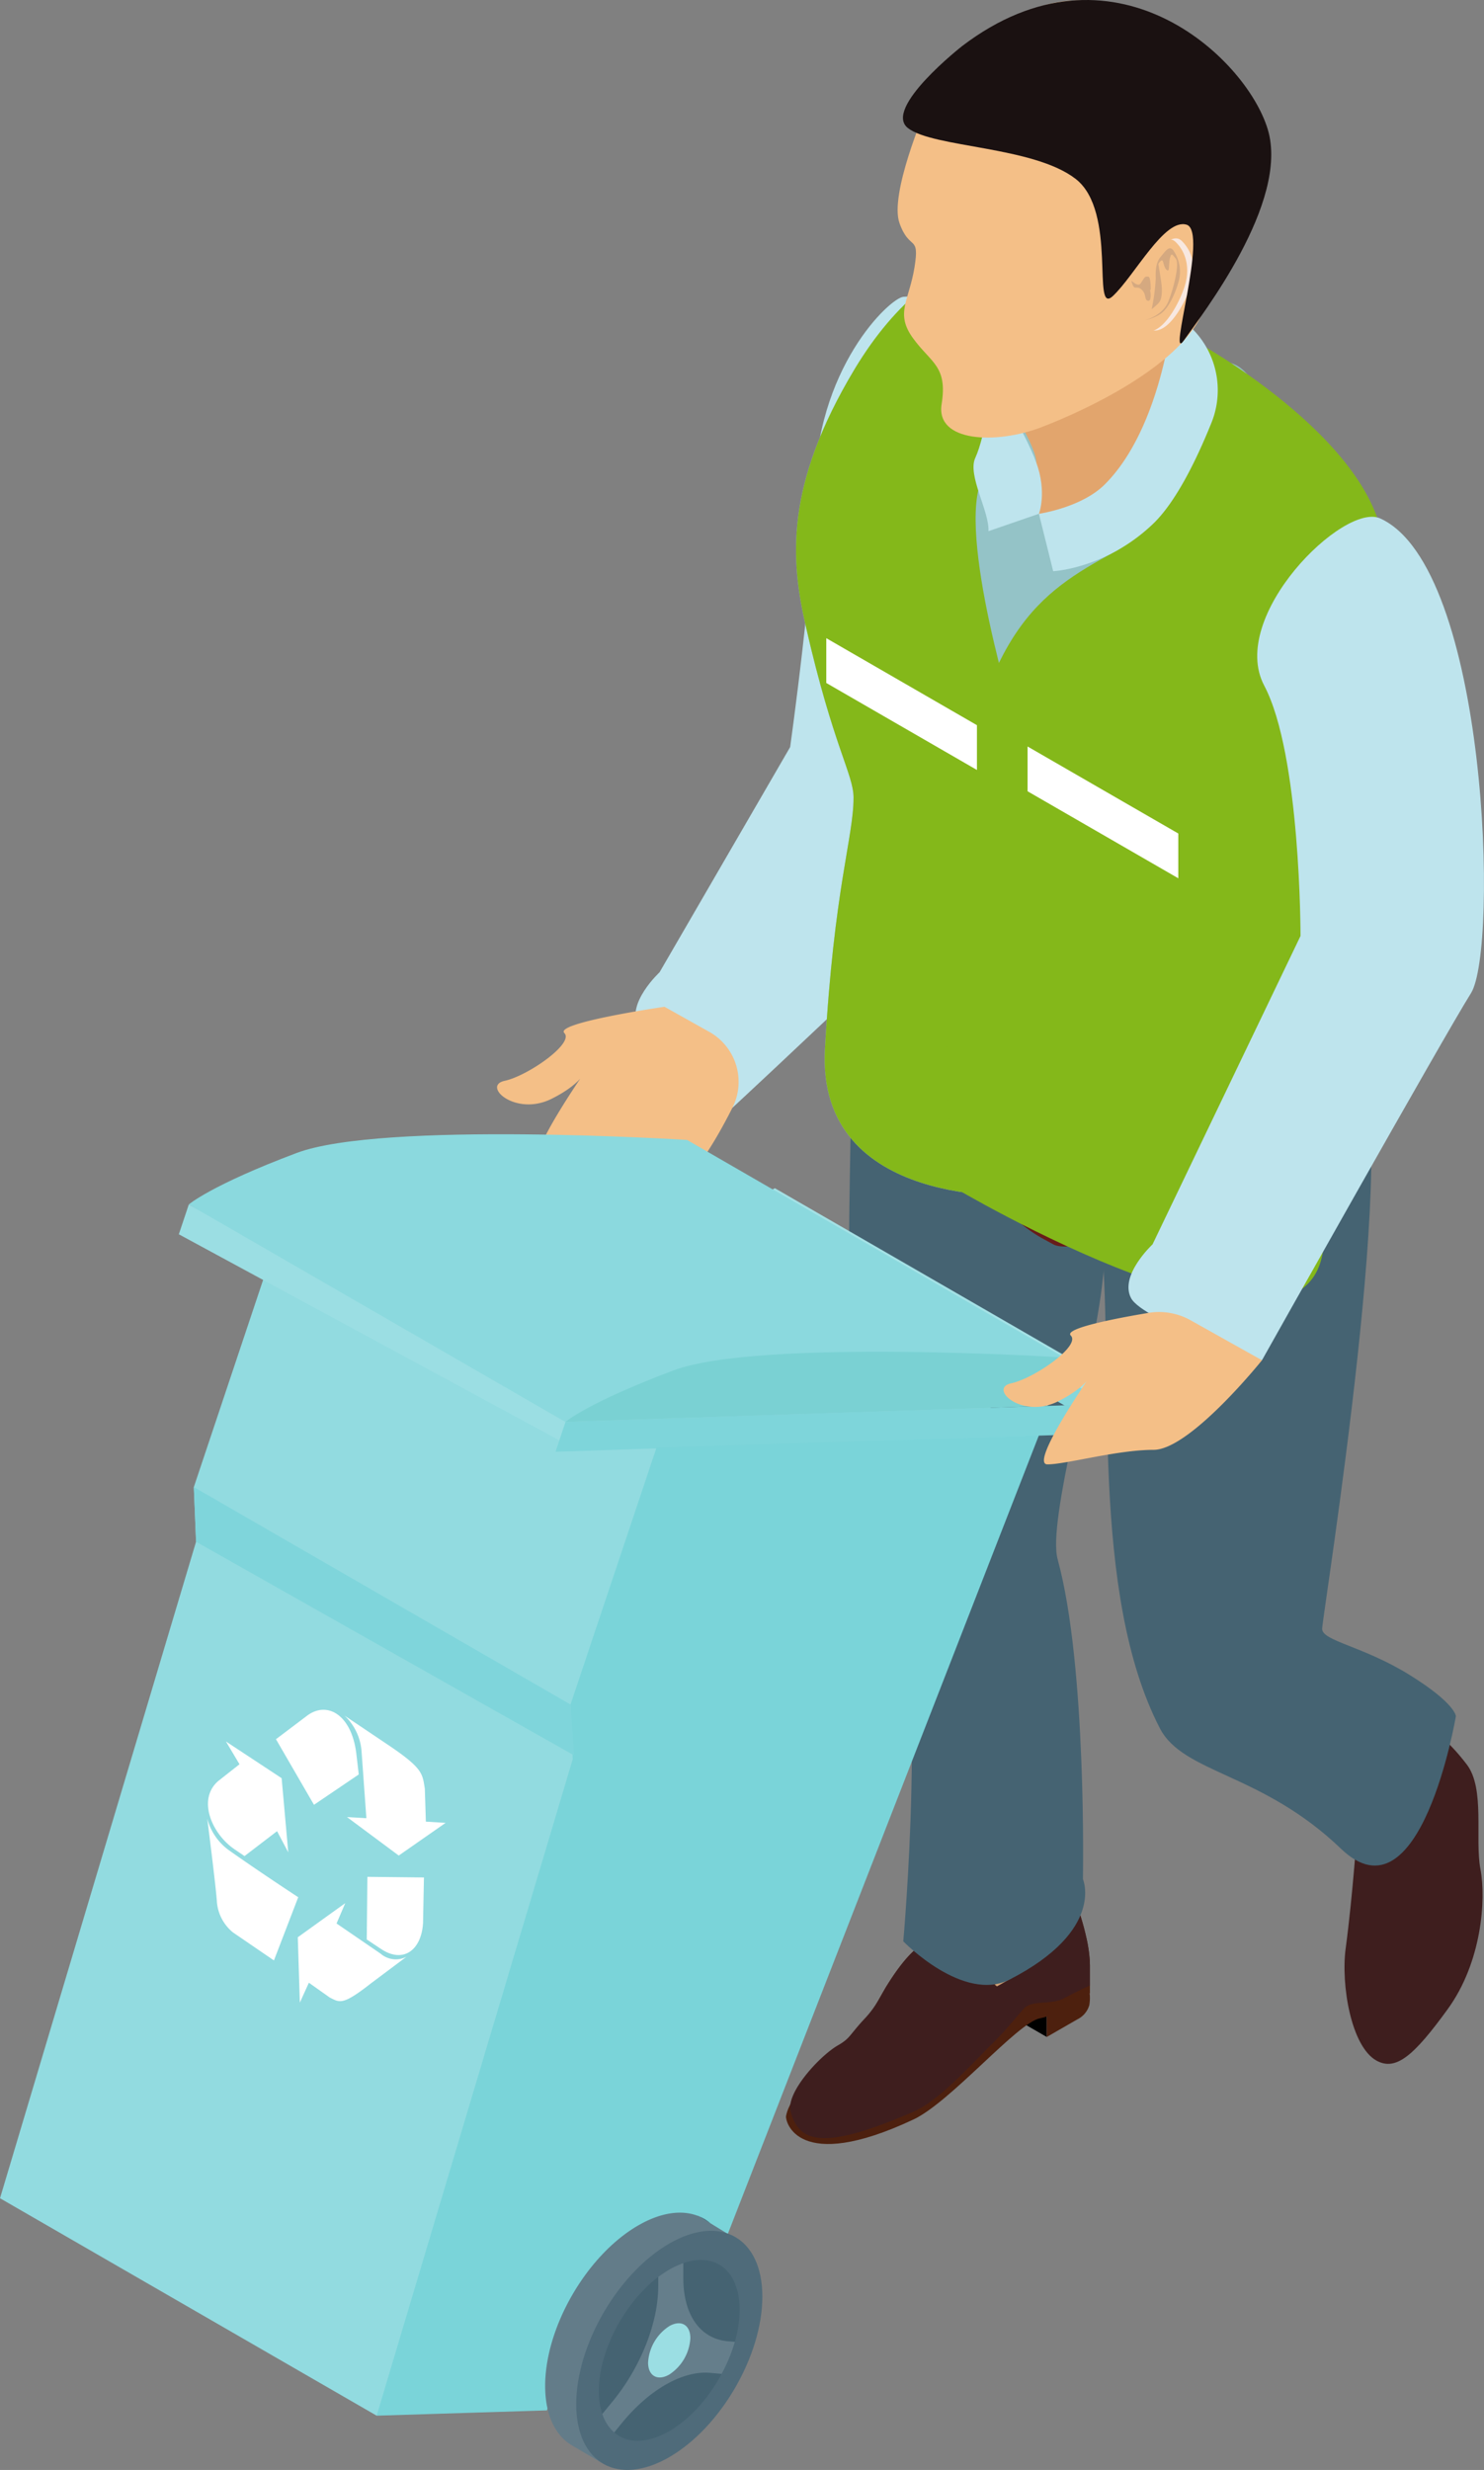 <svg xmlns="http://www.w3.org/2000/svg" xmlns:xlink="http://www.w3.org/1999/xlink" width="358.694" height="597" viewBox="0 0 358.694 597">
  <rect x="0" y="0" width="358.694" height="597" fill="#808080" stroke="none"/>
  <defs>
    <clipPath id="clip-path">
      <rect id="Rectángulo_345245" data-name="Rectángulo 345245" width="358.694" height="597" fill="none"/>
    </clipPath>
  </defs>
  <g id="Grupo_984621" data-name="Grupo 984621" transform="translate(0 0)">
    <g id="Grupo_984620" data-name="Grupo 984620" transform="translate(0 0)" clip-path="url(#clip-path)">
      <path id="Trazado_725864" data-name="Trazado 725864" d="M87.325,10.673c-3.148.252-21.418,17.222-21.418,47.71,0,18.9-5.922,61.112-5.922,61.112L28.416,173.936s-8.1,7.52-5.2,13.007,22.811,19.745,22.811,19.745,68.815-63.79,75.533-74.452S146.111,5.948,87.325,10.673" transform="translate(130.999 61.076)" fill="#bee4ed"/>
      <path id="Trazado_725865" data-name="Trazado 725865" d="M58.132,35.79S31.458,39.666,33.92,42.134,25.1,52.489,19.505,53.686s2.577,8.7,11.314,4.358c7.248-3.6,8.349-6.935,8.349-6.935s-15.448,22.172-10.9,22.172,21.016,7.03,29.862,7.03c5.174,0,11.8-10.967,16.413-20.1A13.844,13.844,0,0,0,68.97,41.862Z" transform="translate(102.48 207.552)" fill="#f4bf87"/>
      <path id="Trazado_725866" data-name="Trazado 725866" d="M69.777,61.593s3.1,1.843,7.568,7.7,1.9,17.936,3.3,25.293.313,22.5-7.894,33.819-12.531,15.026-17.2,12.483c-6.174-3.379-8.655-18.358-7.479-27.143,1.775-13.272,2.828-29.413,2.828-29.413Z" transform="translate(277.188 357.19)" fill="#3e1e1e"/>
      <path id="Trazado_725867" data-name="Trazado 725867" d="M98.134,239.3c-19.255-18.474-38.11-18.113-43.8-29.148C37.438,177.449,43.2,124.047,40.273,93c-2.93-31.032,0-39.823,0-39.823,18.154-28.7,49.791-15.822,61.506-4.114,11.722,11.729-8.207,134.156-8.207,137.086s9.927,4.182,21.112,11.117,11.212,10,11.212,10-8.506,50.5-27.761,32.038" transform="translate(225.999 207.555)" fill="#456372"/>
      <path id="Trazado_725868" data-name="Trazado 725868" d="M35.066,70.824v2.387l14.584,8.411V76.148Z" transform="translate(203.358 410.724)"/>
      <path id="Trazado_725869" data-name="Trazado 725869" d="M47.567,73.759c-.075,1.462-1.55-4.385-3.481-3.27l-6.874,8.438v5.467l7.364-4.243a5.561,5.561,0,0,0,2.91-3.42,10.434,10.434,0,0,0,.082-2.971" transform="translate(215.801 407.951)" fill="#4d200e"/>
      <path id="Trazado_725870" data-name="Trazado 725870" d="M101.4,83.039v6.833c-.1,0-6.935,5.065-12.089,6.031-5.419,1.033-21.6,20.269-30.569,24.457-28.156,13.218-31,.36-30.787-.829.843-4.644,6.983-11.022,11.26-13.49C44.6,102.92,49.628,92.354,52.2,88.186S60.7,75.26,64.9,77.688s14.027,10.5,14.027,10.5,13.83-7.52,16.053-11.294,2.944-9.308,2.944-9.308S101.4,76.7,101.4,83.039" transform="translate(162.039 391.933)" fill="#4d200e"/>
      <path id="Trazado_725871" data-name="Trazado 725871" d="M60.928,79.184A28.115,28.115,0,0,0,63.8,70.338a7.975,7.975,0,0,0-2.876-2.257c-4.386-2.536-10.525.741-14.55,4.766-2.325,2.332-8.111,6.214-12.565,9.07,4.685,3.318,11.069,8.56,11.069,8.56s13.83-7.513,16.046-11.294" transform="translate(196.09 389.641)" fill="#944212"/>
      <path id="Trazado_725872" data-name="Trazado 725872" d="M59.541,67.978a6.012,6.012,0,0,1,3.087.789,9.2,9.2,0,0,1,2.448,1.761,27.472,27.472,0,0,1-2.727,8.261c-1.679,2.842-12.9,9.587-17.658,12.273L34.805,83.4c4.372-2.808,11.953-7.744,14.217-10,2.624-2.624,6.758-5.419,10.518-5.419m0-.789c-3.787,0-8.037,2.611-11.069,5.657-2.332,2.332-10.573,7.635-15.02,10.491l11.171,8.649s16.175-9.029,18.4-12.8a28.243,28.243,0,0,0,2.869-8.846,7.864,7.864,0,0,0-2.869-2.257,6.933,6.933,0,0,0-3.481-.891" transform="translate(193.996 389.642)" fill="#cfa075"/>
      <path id="Trazado_725873" data-name="Trazado 725873" d="M100.543,83.039v4.943c-.048,0-2.9,1.278-6.194,3.06-3.06,1.666-7.649.435-9.587,2.339-1.21,1.2-4.161,5-6.908,7.731-6.174,6.126-13.687,14.659-19.969,17.379-21.173,9.159-27.612,7.826-29.679-.061-1.2-4.569,7.085-13.469,11.368-15.951,3.134-1.8,2.727-2.441,6.6-6.575,2.794-2.964,4.086-5.97,5.181-7.717,1.618-2.611,4.549-7.037,7.554-9.369,1.781-1.387,3.576-2.033,5.14-1.129.53.306,1.156.7,1.829,1.163.367.238.748.5,1.135.775,4.678,3.311,11.062,8.56,11.062,8.56s13.83-7.52,16.053-11.294A28.667,28.667,0,0,0,97,68.046c.048-.306.068-.462.068-.462a70.191,70.191,0,0,1,2.556,8.553,32.936,32.936,0,0,1,.918,6.9" transform="translate(162.894 391.933)" fill="#3e1e1e"/>
      <path id="Trazado_725874" data-name="Trazado 725874" d="M35.01,33.673s-3.542-17.42-4.746,71.215C29.49,162.954,34.249,175.4,40.681,191.6,49.418,213.621,43.3,282,43.3,282s14.523,14.986,25.769,9.2c23.015-11.851,17.651-24.239,17.651-24.239s.979-51.45-6.106-77.28c-2.577-9.369,8.8-47.309,10.933-67.952,7.282-70.087,11.382-22.234.8-61.764C88.024,43.885,35.01,33.673,35.01,33.673" transform="translate(175.032 187.232)" fill="#456372"/>
      <path id="Trazado_725875" data-name="Trazado 725875" d="M107.274,20.041a139.113,139.113,0,0,1,22.3,22.138c11.484,14.136,12.857,15.8,9.261,47.1s-10.913,24.906-10.913,46.534c0,4.284,11.7,16.2,17.413,25.572s7.336,36.668,7.336,36.668,0,17.114-37.491,8.159S14.608,181.394,34.087,147.527c5.392-9.369,10.158-12.959,7.717-26.007S27.241,21.789,40.118,14.752s38.232,1.754,47.37,4.834,19.786.456,19.786.456" transform="translate(176.519 70.121)" fill="#ff7536"/>
      <path id="Trazado_725876" data-name="Trazado 725876" d="M35.119,21.089l.347-.2-.231-1.951c-.075,1.271-.116,2.149-.116,2.149" transform="translate(203.663 109.835)" fill="#d9d0d0"/>
      <path id="Trazado_725877" data-name="Trazado 725877" d="M34.6,35.307s-6.514,25.667,6.928,41.557,18.14,17.161,21.588,19.16,19.357-2.237,20.377-3.27c1.027-1.013,15.91-44.848,13.864-46.031S34.6,35.307,34.6,35.307" transform="translate(191.496 204.751)" fill="#681c19"/>
      <path id="Trazado_725878" data-name="Trazado 725878" d="M73.308,89.063s3.1,6.514,9.635-6.33S79.7,55.686,79.7,55.686s75.458-15.9,56.155-23.192-73.119-40.4-93.34-6.7C25.448,54.21,26.992,72.031,30.677,88.1,37.32,117.192,42.2,123.841,42.2,129.451c0,9.6-4.725,21.839-6.908,60.731S83.167,225.6,83.167,225.6l8.764-125.344Z" transform="translate(164.107 63.339)" fill="#94c3c7"/>
      <path id="Trazado_725879" data-name="Trazado 725879" d="M124.386,129.206c-4.059-9.485-.8-13.014-9.471-92.572-2.862-26.218-12.742-23.689-12.742-23.689S89.914,39.762,71.42,49.858s-8.581,4.222-8.581,4.222l-4.929-5.7s-35.655-11.28-21.1,80.428c3.25,20.54,0,83.189,0,83.189s100.649,13.612,103.382-24.382c1.652-22.941-11.742-48.927-15.8-58.412" transform="translate(193.206 74.687)" fill="#94c3c7"/>
      <path id="Trazado_725880" data-name="Trazado 725880" d="M73.374,62.474c6.534-12.844,2.55-15.706,10.675-39.728C90.685,3.191,62.74,2.355,42.512,36.052,25.446,64.473,27,82.294,30.675,98.36,37.317,127.454,42.2,134.1,42.2,139.713c0,9.594-4.719,21.839-6.908,60.731s47.873,35.417,47.873,35.417L81.608,122.552S66.833,75.318,73.374,62.474" transform="translate(164.11 53.076)" fill="#84b81a"/>
      <path id="Trazado_725881" data-name="Trazado 725881" d="M139.41,61.685c-2.849-26.211-46-49.594-46-49.594S92.8,53.186,74.314,63.282s-31.95,19-39.354,70.107c-2.985,20.581,0,83.182,0,83.182s87.207,52.048,89.94,14.061c1.659-22.934,23.172-89.383,14.51-168.947" transform="translate(195.051 70.116)" fill="#84b81a"/>
      <path id="Trazado_725882" data-name="Trazado 725882" d="M35.291,28.85S45.925,44.38,45.809,48.963s-1.333,5.922.646,12.388S60.04,55.714,71.816,47.623C86.013,37.88,88.563,24.7,88.563,24.7s-10.036-1.863-9.791-11.64C79,3.285,35.291,28.85,35.291,28.85" transform="translate(204.661 62.828)" fill="#e2a56d"/>
      <path id="Trazado_725883" data-name="Trazado 725883" d="M69.256,11.162S66.624,38.713,52.781,52.433C47.144,58,36.932,59.457,36.932,59.457l3.454,13.877s12.742-.578,24.11-11.416c5.528-5.276,10.484-15.393,14.122-24.409a21.029,21.029,0,0,0-9.363-26.347" transform="translate(214.177 64.728)" fill="#bee4ed"/>
      <path id="Trazado_725884" data-name="Trazado 725884" d="M49.772,33.6c-2.645-7.255-10.518-20.112-10.518-20.112s-1.659,13.442-4.222,19c-1.945,4.2,3.447,12.946,3.189,17.705l12.2-4.209s2.006-5.133-.646-12.388" transform="translate(200.698 78.194)" fill="#bee4ed"/>
      <path id="Trazado_725885" data-name="Trazado 725885" d="M38.424,26.986S29.9,46.915,32.352,53.823c2.455,6.928,4.936,2.57,3.638,10.675s-4.759,11.1-.374,17.148c4.365,6.031,8.4,6.677,6.928,15.944-1.482,9.24,13.225,9.737,24.015,5.623S99.12,88.852,105.294,76.2,139.637,12.606,81.81.653C55.252-4.841,38.424,26.986,38.424,26.986" transform="translate(185.054 0.086)" fill="#f4bf87"/>
      <path id="Trazado_725886" data-name="Trazado 725886" d="M47.046,12.555c.122-.184,4.086-5.915,6.6-3.474,2.523,2.461,3.767,6.52,1.951,11.484-1.815,4.936-5.528,10.777-8.982,10.124-3.474-.653-4.623-.367-6.031-3.372a7.045,7.045,0,0,1,.224-5.949Z" transform="translate(231.995 49.152)" fill="#f8e8e0"/>
      <path id="Trazado_725887" data-name="Trazado 725887" d="M46.826,12.6c.122-.19,4.086-5.936,6.609-3.481s3.746,6.527,1.938,11.464c-1.815,4.957-5.521,10.784-8.982,10.131s-4.617-.36-6.031-3.366a7.021,7.021,0,0,1,.224-5.943Z" transform="translate(230.719 49.363)" fill="#f4bf87"/>
      <path id="Trazado_725888" data-name="Trazado 725888" d="M43.972,12.8s.558,3.243.728,4.651.211,3.665-.68,4.583a15.245,15.245,0,0,1-1.693,1.523,47.089,47.089,0,0,0,.979-7.438c-.082-2.1.075-3.923,1.224-5.269s2.189-3.134,3.27-1.129a8.894,8.894,0,0,1,.993,7.3c-.9,3.168-2.523,6.4-4.263,7.622A10.861,10.861,0,0,1,40.7,26.2s4.243-.986,5.657-4.528,2.733-9.186,1.795-10.348-1.067-1.407-1.428-.041.048,3.57-.823,2.726-.639-2.8-1.367-2.128c-.748.694-.564.918-.564.918" transform="translate(236.041 51.183)" fill="#d5a980"/>
      <path id="Trazado_725889" data-name="Trazado 725889" d="M44.881,12.95s.034-3.094-.612-3.114-.782-.027-1.36.918-.714,1.305-1.611.87c-.9-.462-1.407-1.38-.83.116.564,1.516,1.054.116,2.264,1.3s.517,2.38,1.435,2.638.741-1.9.544-2.543Z" transform="translate(233.262 57.011)" fill="#d5a980"/>
      <path id="Trazado_725890" data-name="Trazado 725890" d="M46.421,11.122S27.159,26.2,33.312,30.969,63.6,35.314,73.829,43.235s3.753,33.235,9.009,28.319c5.256-4.936,12.47-18.9,17.834-17.236,5.344,1.666-4.834,33.928-.66,27.945s25.552-33.343,20.275-50.953S82.6-16.408,46.421,11.122" transform="translate(186.153 -0.002)" fill="#1a1111"/>
      <path id="Trazado_725891" data-name="Trazado 725891" d="M67.626,46.2,46.847,108.323l.537,13.211L0,280.214l91.035,52.551,160.047-236.9L160.041,43.3Z" transform="translate(0.002 251.113)" fill="#92dbe0"/>
      <path id="Trazado_725892" data-name="Trazado 725892" d="M6.357,50.025l96.468,52.245,2.393-7.2L8.764,42.818Z" transform="translate(36.868 248.308)" fill="#9bdee3"/>
      <path id="Trazado_725893" data-name="Trazado 725893" d="M19,83.75,9.81,67.894,17.6,62.013c4.827-3.311,10.43.156,11.606,9.131.156,1.292.619,5.269.619,5.269Z" transform="translate(56.891 352.479)" fill="#fff"/>
      <path id="Trazado_725894" data-name="Trazado 725894" d="M13.194,66.72l13.666.15-.218,11.042c-.394,6.473-4.759,9.906-10.246,6.181-.816-.551-3.359-2.237-3.359-2.237Z" transform="translate(75.61 386.922)" fill="#fff"/>
      <path id="Trazado_725895" data-name="Trazado 725895" d="M12.828,85.507l12.511,9.3,11.328-7.9-4.773-.292-.252-7.962c-.592-3.672-.428-4.9-8.859-10.58L12.25,60.989a13.2,13.2,0,0,1,4.08,8.363l1.183,16.427Z" transform="translate(71.041 353.687)" fill="#fff"/>
      <path id="Trazado_725896" data-name="Trazado 725896" d="M22.063,67.654,10.586,75.908l.5,15.788,2.183-4.8,5.052,3.583c2.441,1.21,3.073,1.965,9.988-3.461l8.547-6.4a5.614,5.614,0,0,1-6.235-.734L19.955,72.577Z" transform="translate(61.391 392.339)" fill="#fff"/>
      <path id="Trazado_725897" data-name="Trazado 725897" d="M26.8,88.7,25.2,70.781,11.738,61.908l3.277,5.507L9.8,71.522c-5.052,4.487-1.4,12.8,4.046,16.468l2.38,1.618,7.867-6.024Z" transform="translate(42.874 359.016)" fill="#fff"/>
      <path id="Trazado_725898" data-name="Trazado 725898" d="M29.363,83.664,23.488,98.949,13.622,92.2a10.6,10.6,0,0,1-3.944-7.826c-.4-4.807-2.312-19.725-2.312-19.725a13.738,13.738,0,0,0,5.106,7.561c6.956,4.95,16.889,11.457,16.889,11.457" transform="translate(42.723 374.901)" fill="#fff"/>
      <path id="Trazado_725899" data-name="Trazado 725899" d="M115.888,100,25.962,48.081,36.738,42.24l89.94,51.919Z" transform="translate(150.557 244.959)" fill="#a4e1e5"/>
      <path id="Trazado_725900" data-name="Trazado 725900" d="M115.888,97.674,25.962,45.755l5.773-3.114L121.661,94.56Z" transform="translate(150.557 247.284)" fill="#84d7dc"/>
      <path id="Trazado_725901" data-name="Trazado 725901" d="M19.749,61.734l139.976-4.671,2.4-7.2L22.149,54.533Z" transform="translate(114.529 289.161)" fill="#7ed5da"/>
      <path id="Trazado_725902" data-name="Trazado 725902" d="M81.036,53.942,60.244,116.053l.537,13.211L13.39,287.938l41.149-1.278-.3.891a78,78,0,0,1,18.718-30.189c7.942-7.826,16.971-12.789,25.191-13.048L173.437,51.032Z" transform="translate(77.652 295.944)" fill="#7ad4d9"/>
      <path id="Trazado_725903" data-name="Trazado 725903" d="M6.891,52.864l91.049,52.558.884,12.307L7.428,66.075Z" transform="translate(39.96 306.569)" fill="#7fd5db"/>
      <path id="Trazado_725904" data-name="Trazado 725904" d="M218.2,94.275,127.159,41.7s-73.615-4.664-94.38,3.148S6.711,57.294,6.711,57.294l91.042,52.572Z" transform="translate(38.919 233.833)" fill="#8bd9de"/>
      <path id="Trazado_725905" data-name="Trazado 725905" d="M136.647,61.131l3.9-11.695s-73.6-4.664-94.373,3.141S20.1,65.02,20.1,65.02Z" transform="translate(116.57 278.672)" fill="#7ad1d3"/>
      <path id="Trazado_725906" data-name="Trazado 725906" d="M25.228,78.936c-.129-.061-.292-.109-.428-.156.041-.068.428.156.428.156" transform="translate(143.821 456.786)" fill="#355566"/>
      <path id="Trazado_725907" data-name="Trazado 725907" d="M64.268,92.367c.068.693.1,1.428.1,2.189,0,14.272-10.07,31.644-22.492,38.817a23.349,23.349,0,0,1-3.93,1.877l-4.753,3.971-6.969-4.093c-4.277-2.359-6.84-7.4-6.84-14.591,0-14.251,10.07-31.61,22.492-38.79,5.467-3.162,10.464-3.814,14.367-2.332.136.054.3.1.428.156l2.658,1.645L65.24,84.84,67.919,94.6Z" transform="translate(112.383 456.152)" fill="#637c89"/>
      <path id="Trazado_725908" data-name="Trazado 725908" d="M27.528,80.437l-2.665-1.645a10.01,10.01,0,0,1,2.665,1.645" transform="translate(144.186 456.931)" fill="#355566"/>
      <path id="Trazado_725909" data-name="Trazado 725909" d="M65.475,95.217c0,14.258-10.076,31.623-22.505,38.8s-22.485,1.435-22.485-12.823,10.07-31.63,22.485-38.8,22.505-1.421,22.505,12.83" transform="translate(118.792 459.89)" fill="#4f6b7a"/>
      <path id="Trazado_725910" data-name="Trazado 725910" d="M55.312,92.367a28.772,28.772,0,0,1-1.142,7.758,39.458,39.458,0,0,1-3.2,7.744c-3.094,5.807-7.629,10.94-12.667,13.843-5.385,3.107-10.185,3.012-13.306.32a10.067,10.067,0,0,1-2.876-4.46,17.408,17.408,0,0,1-.83-5.562c0-9.73,6.228-21.418,14.36-27.571A26.122,26.122,0,0,1,38.3,82.664,20.576,20.576,0,0,1,41.707,81.1c7.765-2.672,13.605,1.829,13.605,11.266" transform="translate(123.46 465.902)" fill="#456372"/>
      <path id="Trazado_725911" data-name="Trazado 725911" d="M53.463,99.475a39.514,39.514,0,0,1-3.2,7.751l-2.747-.245c-6.622-.619-14.788,4.039-21.452,12.225l-1.775,2.183a10.052,10.052,0,0,1-2.876-4.467l2.652-3.236C30.787,105.4,34.941,94.8,34.941,85.931V83.789a27.236,27.236,0,0,1,2.652-1.768A20.637,20.637,0,0,1,41,80.451v3.706c0,8.771,4.066,14.571,10.688,15.176Z" transform="translate(124.167 466.552)" fill="#657e8b"/>
      <path id="Trazado_725912" data-name="Trazado 725912" d="M33.251,86.194a11.227,11.227,0,0,1-5.1,8.8c-2.822,1.625-5.113.333-5.113-2.9a11.255,11.255,0,0,1,5.113-8.8c2.815-1.625,5.1-.333,5.1,2.9" transform="translate(133.609 478.949)" fill="#9bdee3"/>
      <path id="Trazado_725913" data-name="Trazado 725913" d="M100.932,18.754c-8.8-3.957-36.831,23.723-28,40.435S81.7,119.682,81.7,119.682l-35.764,74.54s-8.084,7.506-5.2,12.993c2.9,5.494,31.644,15.026,31.644,15.026S116.2,144.186,122.9,133.518,127.02,30.51,100.932,18.754" transform="translate(232.646 106.54)" fill="#bee4ed"/>
      <path id="Trazado_725914" data-name="Trazado 725914" d="M80.871,48.629a15.626,15.626,0,0,0-10.233-1.768c-7.663,1.285-20.452,3.733-18.718,5.467C54.388,54.8,43.1,62.683,37.512,63.879s2.584,8.71,11.307,4.372c7.248-3.617,8.349-6.942,8.349-6.942S41.721,83.468,46.276,83.468s16.808-3.508,25.654-3.508S98.134,58.3,98.134,58.3Z" transform="translate(206.893 270.477)" fill="#f4bf87"/>
      <path id="Trazado_725915" data-name="Trazado 725915" d="M65.79,54.541,29.374,33.511V22.687L65.79,43.717Z" transform="translate(170.344 131.565)" fill="#fff"/>
      <path id="Trazado_725916" data-name="Trazado 725916" d="M72.96,58.392,36.53,37.362V26.538l36.43,21.03Z" transform="translate(211.844 153.895)" fill="#fff"/>
    </g>
  </g>
</svg>
